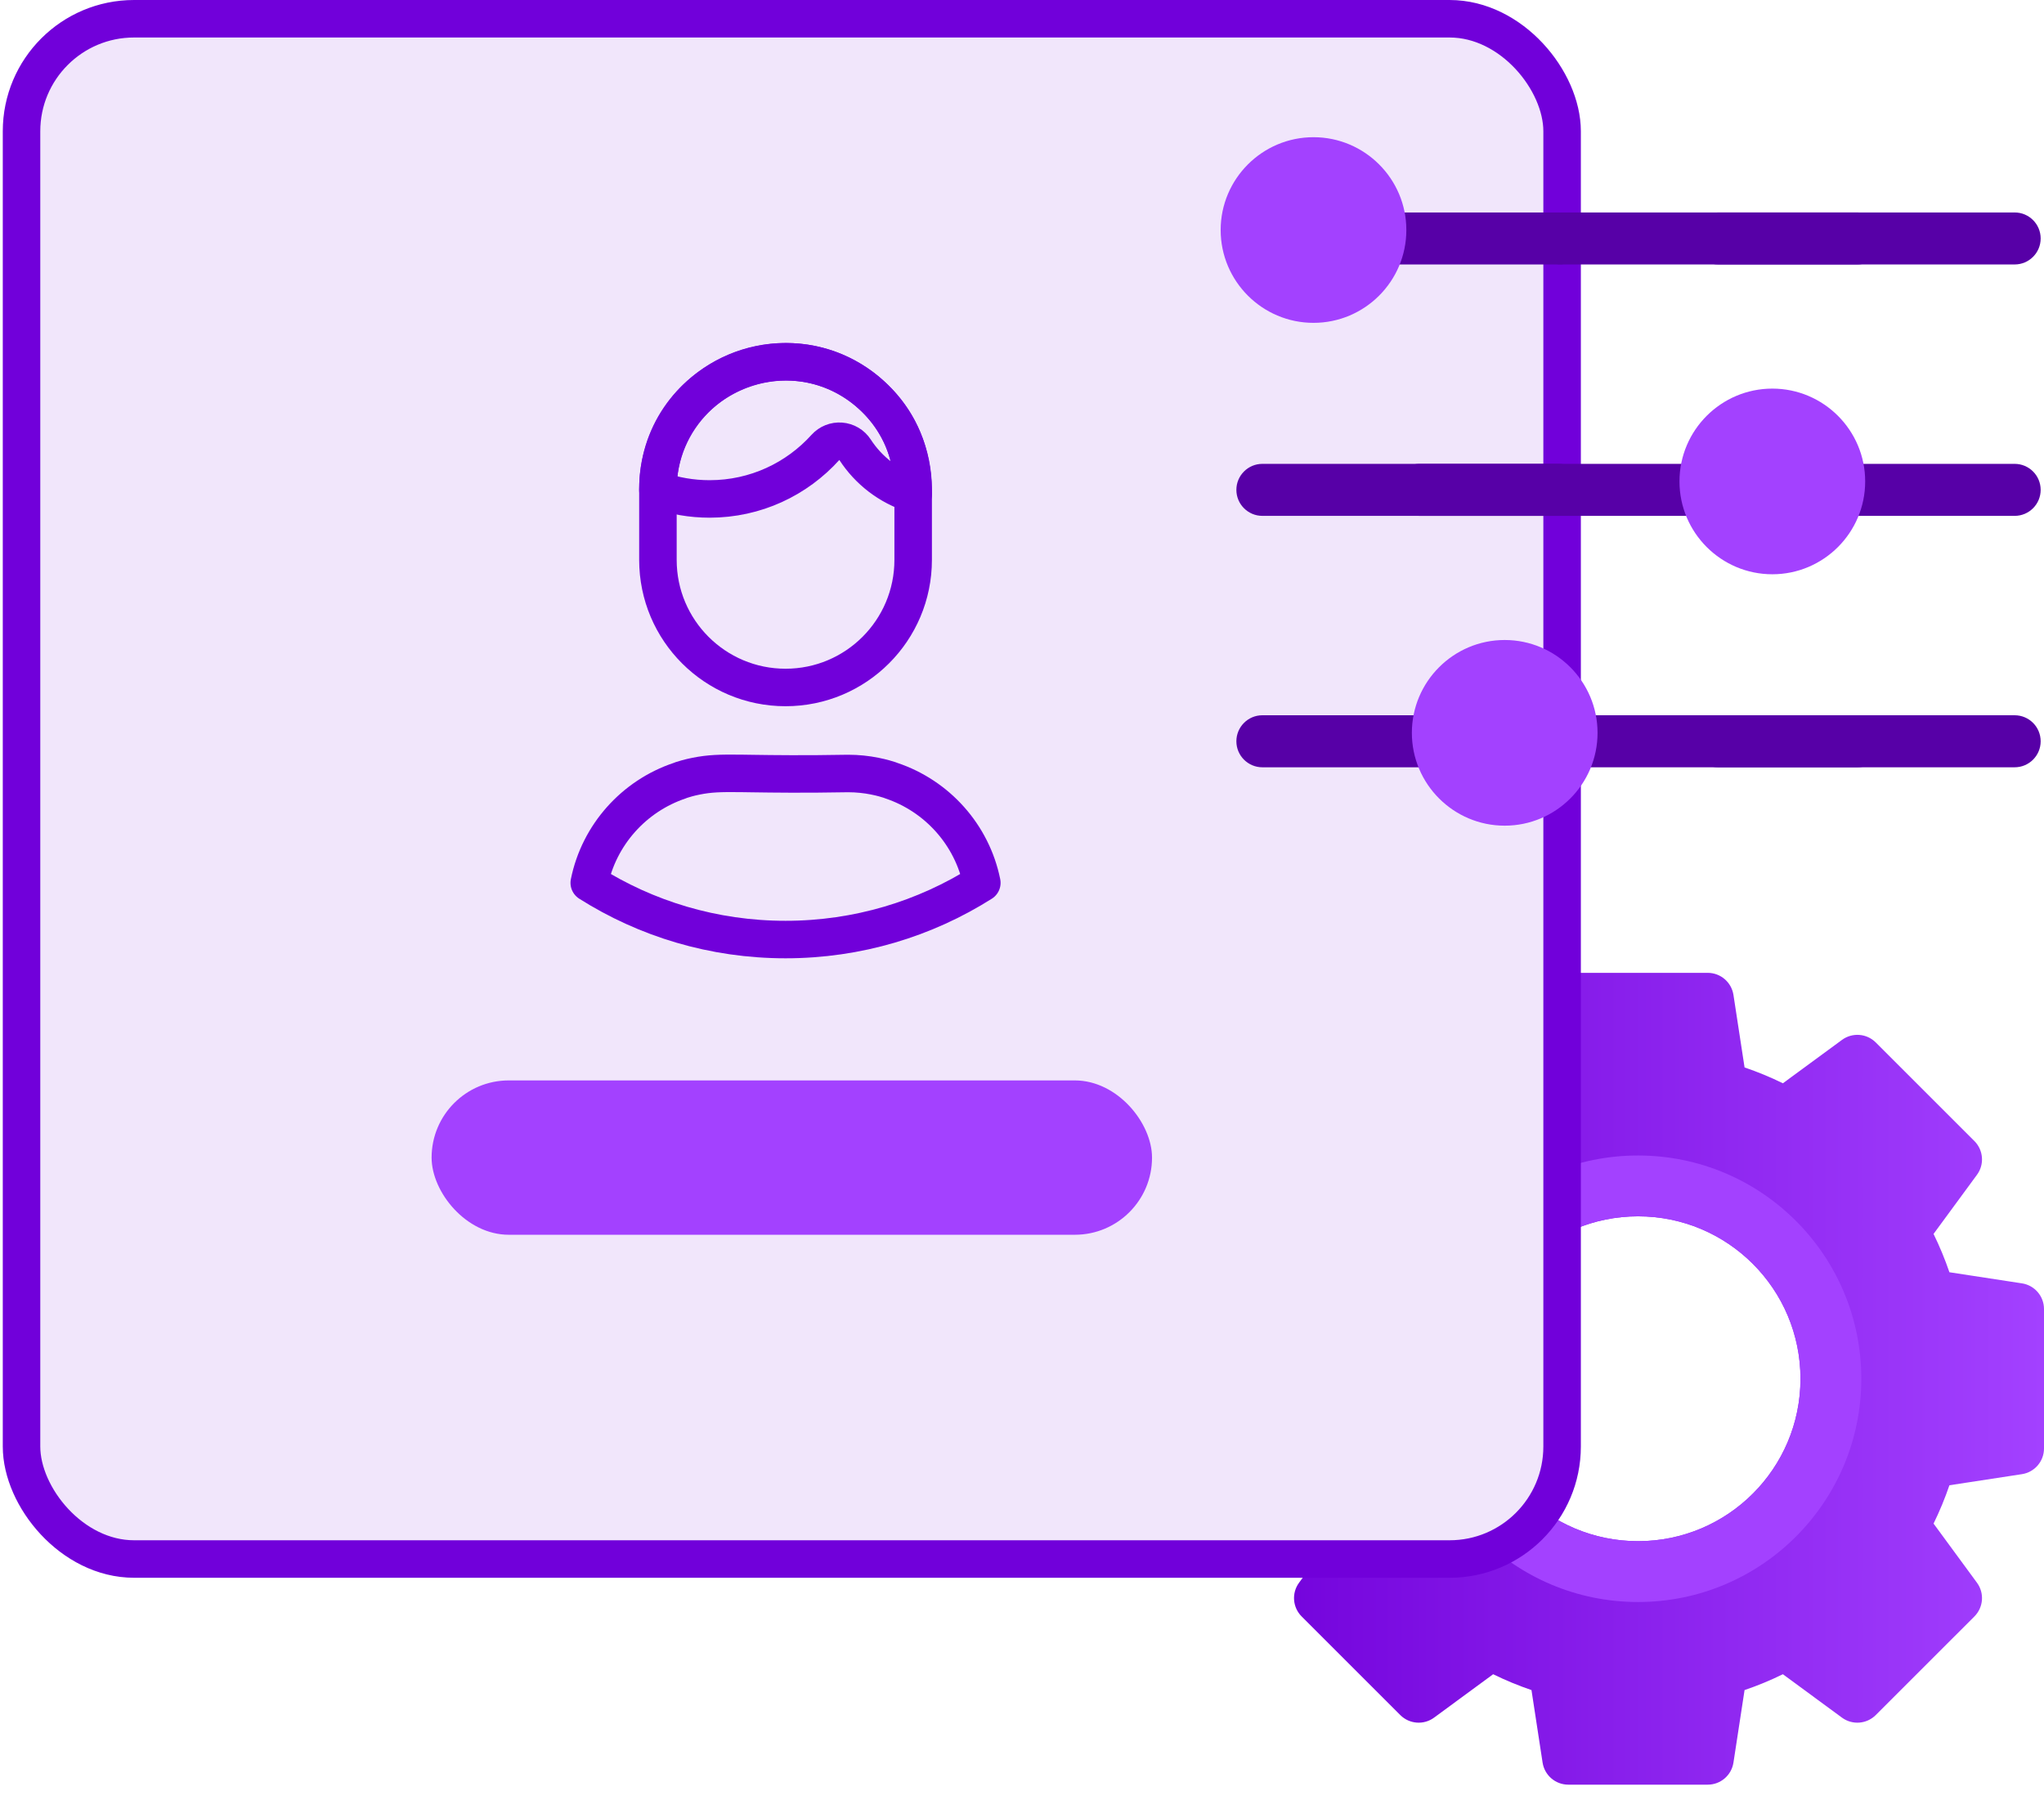 <svg width="109" height="96" viewBox="0 0 109 96" fill="none" xmlns="http://www.w3.org/2000/svg">
<path d="M107.821 68.45L103.956 67.858C103.717 67.159 103.434 66.476 103.11 65.814L105.424 62.662C105.831 62.111 105.772 61.345 105.288 60.86L100.029 55.602C99.544 55.117 98.78 55.06 98.227 55.465L95.076 57.779C94.415 57.455 93.731 57.172 93.032 56.934L92.44 53.068C92.336 52.391 91.754 51.889 91.069 51.889H83.632C82.947 51.889 82.365 52.391 82.261 53.068L81.669 56.934C80.97 57.172 80.285 57.455 79.625 57.779L76.473 55.465C75.922 55.06 75.156 55.117 74.672 55.602L69.413 60.86C68.928 61.345 68.869 62.111 69.276 62.662L71.59 65.814C71.266 66.476 70.984 67.159 70.745 67.858L66.879 68.45C66.202 68.553 65.701 69.136 65.701 69.82V77.258C65.701 77.942 66.202 78.525 66.879 78.628L70.745 79.22C70.984 79.919 71.266 80.604 71.59 81.264L69.276 84.416C68.869 84.969 68.928 85.733 69.413 86.218L74.672 91.476C75.156 91.961 75.922 92.02 76.473 91.615L79.625 89.299C80.285 89.623 80.97 89.906 81.669 90.144L82.261 94.01C82.365 94.689 82.947 95.189 83.632 95.189H91.069C91.754 95.189 92.336 94.689 92.44 94.01L93.032 90.144C93.731 89.906 94.415 89.623 95.076 89.299L98.227 91.615C98.78 92.02 99.544 91.961 100.029 91.476L105.288 86.218C105.772 85.733 105.831 84.969 105.424 84.416L103.111 81.264C103.434 80.604 103.717 79.919 103.956 79.22L107.822 78.628C108.499 78.525 109 77.942 109 77.258V69.82C109 69.136 108.499 68.553 107.821 68.45ZM96.013 73.54C96.013 78.323 92.135 82.202 87.351 82.202C82.566 82.202 78.687 78.323 78.687 73.54C78.687 68.755 82.566 64.876 87.351 64.876C92.134 64.876 96.013 68.755 96.013 73.54Z" fill="url(#paint0_linear)"/>
<path d="M87.35 61.631C80.774 61.631 75.442 66.962 75.442 73.539C75.442 80.116 80.774 85.447 87.35 85.447C93.927 85.447 99.258 80.116 99.258 73.539C99.258 66.962 93.927 61.631 87.35 61.631ZM87.351 82.202C82.566 82.202 78.687 78.323 78.687 73.54C78.687 68.755 82.566 64.876 87.351 64.876C92.135 64.876 96.013 68.755 96.013 73.54C96.013 78.323 92.134 82.202 87.351 82.202Z" fill="#A341FF"/>
<rect x="1.148" y="1" width="82.154" height="82.154" rx="6" fill="#F1E6FB" stroke="#7100DA" stroke-width="2"/>
<path d="M83.13 40.925H67.319C66.553 40.925 65.932 40.304 65.932 39.538C65.932 38.771 66.553 38.15 67.319 38.15H83.13C83.897 38.15 84.517 38.771 84.517 39.538C84.517 40.304 83.897 40.925 83.13 40.925Z" fill="#5700A7"/>
<path d="M99.054 40.925H83.243C82.476 40.925 81.855 40.304 81.855 39.538C81.855 38.771 82.476 38.15 83.243 38.15H99.054C99.82 38.15 100.441 38.771 100.441 39.538C100.441 40.304 99.82 40.925 99.054 40.925Z" fill="#5700A7"/>
<path d="M107.435 40.925H91.623C90.857 40.925 90.236 40.304 90.236 39.538C90.236 38.771 90.857 38.15 91.623 38.15H107.435C108.201 38.15 108.822 38.771 108.822 39.538C108.822 40.304 108.201 40.925 107.435 40.925Z" fill="#5700A7"/>
<path d="M80.241 34.136C77.511 34.136 75.29 36.358 75.29 39.088C75.29 41.818 77.511 44.039 80.241 44.039C82.971 44.039 85.192 41.818 85.192 39.088C85.192 36.358 82.971 34.136 80.241 34.136Z" fill="#A341FF"/>
<path d="M91.624 27.515H107.435C108.201 27.515 108.822 26.894 108.822 26.128C108.822 25.362 108.201 24.741 107.435 24.741H91.624C90.857 24.741 90.236 25.362 90.236 26.128C90.236 26.894 90.857 27.515 91.624 27.515Z" fill="#5700A7"/>
<path d="M75.7 27.515H91.511C92.278 27.515 92.899 26.894 92.899 26.128C92.899 25.362 92.278 24.741 91.511 24.741H75.7C74.934 24.741 74.313 25.362 74.313 26.128C74.313 26.894 74.934 27.515 75.7 27.515Z" fill="#5700A7"/>
<path d="M67.319 27.515H83.13C83.897 27.515 84.518 26.894 84.518 26.128C84.518 25.362 83.897 24.741 83.13 24.741H67.319C66.553 24.741 65.932 25.362 65.932 26.128C65.932 26.894 66.553 27.515 67.319 27.515Z" fill="#5700A7"/>
<path d="M94.513 20.727C97.243 20.727 99.464 22.948 99.464 25.678C99.464 28.409 97.243 30.63 94.513 30.63C91.783 30.63 89.561 28.409 89.561 25.678C89.561 22.948 91.783 20.727 94.513 20.727Z" fill="#A341FF"/>
<path d="M83.13 14.106H67.319C66.553 14.106 65.932 13.485 65.932 12.719C65.932 11.953 66.553 11.332 67.319 11.332H83.13C83.897 11.332 84.517 11.953 84.517 12.719C84.517 13.485 83.897 14.106 83.13 14.106Z" fill="#5700A7"/>
<path d="M99.054 14.106H83.243C82.476 14.106 81.855 13.485 81.855 12.719C81.855 11.953 82.476 11.332 83.243 11.332H99.054C99.82 11.332 100.441 11.953 100.441 12.719C100.441 13.485 99.82 14.106 99.054 14.106Z" fill="#5700A7"/>
<path d="M107.435 14.106H91.623C90.857 14.106 90.236 13.485 90.236 12.719C90.236 11.953 90.857 11.332 91.623 11.332H107.435C108.201 11.332 108.822 11.953 108.822 12.719C108.822 13.485 108.201 14.106 107.435 14.106Z" fill="#5700A7"/>
<path d="M70.045 7.318C67.315 7.318 65.094 9.539 65.094 12.269C65.094 14.999 67.315 17.22 70.045 17.22C72.775 17.22 74.996 14.999 74.996 12.269C74.996 9.539 72.775 7.318 70.045 7.318Z" fill="#A341FF"/>
<path d="M35.085 26.1C35.085 22.341 38.132 19.294 41.891 19.294C45.649 19.294 48.696 22.341 48.696 26.1C48.696 26.1 48.696 26.1 48.696 26.1V29.863C48.696 33.621 45.649 36.668 41.891 36.668C38.132 36.668 35.085 33.621 35.085 29.863V26.1Z" stroke="#7100DA" stroke-width="2" stroke-linecap="round" stroke-linejoin="round"/>
<path d="M36.251 41.637C36.283 41.627 36.314 41.614 36.345 41.6C36.568 41.529 36.74 41.484 36.859 41.456C36.927 41.44 36.98 41.429 37.019 41.421C37.022 41.421 37.025 41.42 37.029 41.419C37.045 41.416 37.066 41.412 37.083 41.408C37.091 41.406 37.106 41.403 37.125 41.398C37.836 41.256 38.394 41.238 39.519 41.251C39.708 41.253 39.911 41.256 40.133 41.26C41.252 41.276 42.82 41.299 45.229 41.256C45.736 41.257 46.198 41.307 46.654 41.398C46.672 41.402 46.686 41.406 46.695 41.408C46.713 41.412 46.736 41.416 46.754 41.42L46.761 41.422C46.803 41.43 46.857 41.442 46.926 41.458C47.047 41.486 47.218 41.531 47.436 41.601C47.467 41.614 47.498 41.627 47.53 41.637C49.973 42.454 51.84 44.527 52.358 47.088C49.33 49.004 45.741 50.113 41.89 50.113C38.039 50.113 34.451 49.004 31.423 47.088C31.941 44.527 33.808 42.454 36.251 41.637Z" stroke="#7100DA" stroke-width="2" stroke-linecap="round" stroke-linejoin="round"/>
<path d="M35.085 26.099C35.085 20.235 41.944 17.227 46.288 20.909C46.298 20.918 46.308 20.927 46.318 20.935C47.797 22.204 48.362 23.668 48.577 24.904C48.669 25.437 48.696 25.93 48.7 26.35C47.413 25.946 46.32 25.101 45.598 23.989C45.429 23.728 45.148 23.561 44.838 23.537C44.528 23.512 44.225 23.633 44.017 23.863C42.493 25.552 40.292 26.612 37.842 26.612C36.874 26.612 35.947 26.446 35.085 26.142V26.099Z" stroke="#7100DA" stroke-width="2" stroke-linecap="round" stroke-linejoin="round"/>
<rect x="23.016" y="57.627" width="38.418" height="8.232" rx="4.116" fill="#A341FF"/>
<defs>
<linearGradient id="paint0_linear" x1="109" y1="73.539" x2="65.701" y2="73.539" gradientUnits="userSpaceOnUse">
<stop stop-color="#A341FF"/>
<stop offset="1" stop-color="#7100DA"/>
</linearGradient>
</defs>
</svg>
